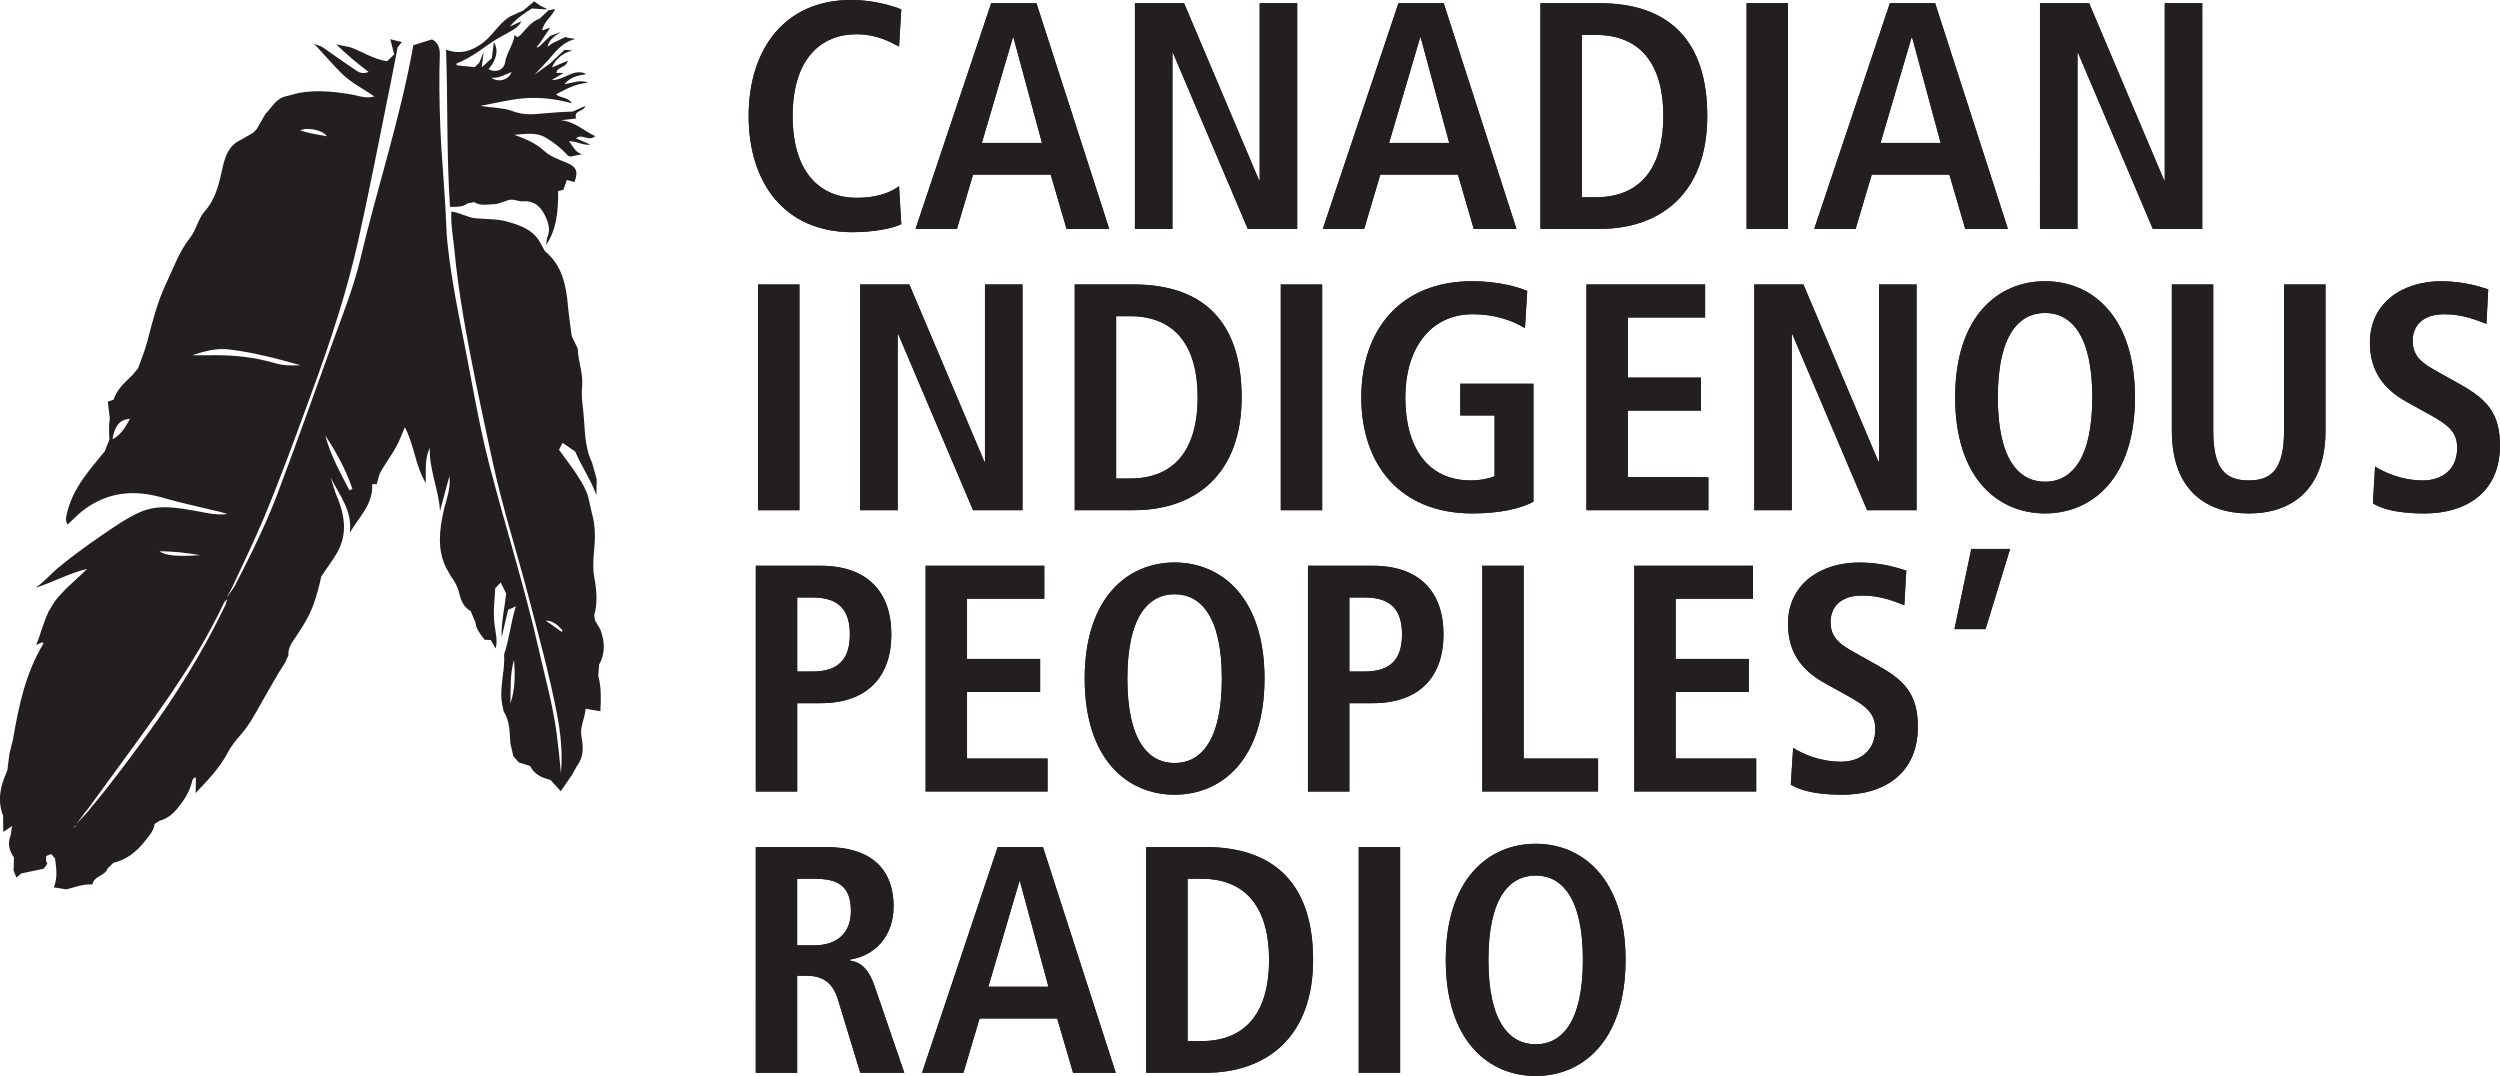 <svg width="800" height="344.33" version="1.1" viewBox="0 0 211.67 91.105" xmlns="http://www.w3.org/2000/svg">
 <g transform="translate(-47.209 117.24)" fill="#231f20">
  <path d="m123.52-98.268c-0.711 0.382-2.412 0.687-4.137 0.687-5.803 0-8.788-4.245-8.788-9.833s2.985-9.827 8.681-9.827c1.946 0 3.534 0.519 4.245 0.794l-0.191 3.146c-0.711-0.358-1.833-1.039-3.612-1.039-2.907 0-5.397 1.97-5.397 6.925 0 4.955 2.49 6.925 5.397 6.925 1.696 0 2.818-0.406 3.612-0.985z"/>
  <path d="m135.43-105.14-2.412-8.925h-0.051l-2.627 8.925zm0.74 2.681h-6.573l-1.367 4.603h-3.505l6.406-19.111h3.833l6.161 19.111h-3.612z"/>
  <path d="m143.3-116.97h4.161l6.352 15.003h0.051v-15.003h3.176v19.111h-4.185l-6.328-14.896h-0.051v14.896h-3.176z"/>
  <path d="m169.91-105.14-2.412-8.925h-0.051l-2.627 8.925zm0.741 2.681h-6.573l-1.367 4.603h-3.505l6.406-19.111h3.833l6.161 19.111h-3.618z"/>
  <path d="m181.14-100.54h1.176c3.946 0 5.725-2.681 5.725-6.872s-1.779-6.872-5.725-6.872h-1.176zm-3.505-16.43h4.985c5.97 0 9.14 3.23 9.14 9.558 0 6.436-3.833 9.552-9.14 9.552h-4.985z"/>
  <path d="m195.09-116.97h3.505v19.111h-3.505z"/>
  <path d="m211.52-105.14-2.412-8.925h-0.051l-2.627 8.925zm0.74 2.681h-6.573l-1.367 4.603h-3.505l6.406-19.111h3.833l6.161 19.111h-3.612z"/>
  <path d="m219.93-116.97h4.161l6.352 15.003h0.051v-15.003h3.176v19.111h-4.185l-6.329-14.896h-0.051v14.896h-3.176z"/>
  <path d="m111.39-93.152h3.505v19.111h-3.505z"/>
  <path d="m120.04-93.154h4.161l6.352 15.003h0.051v-15.003h3.176v19.111h-4.185l-6.329-14.896h-0.051v14.896h-3.176z"/>
  <path d="m141.71-76.725h1.176c3.946 0 5.726-2.681 5.726-6.872s-1.779-6.872-5.726-6.872h-1.176zm-3.505-16.43h4.985c5.97 0 9.146 3.23 9.146 9.558 0 6.436-3.833 9.552-9.146 9.552h-4.985z"/>
  <path d="m155.65-93.152h3.505v19.111h-3.505z"/>
  <path d="m170.85-84.748h6.191v9.994c-0.992 0.519-2.687 0.985-5.176 0.985-6.137 0-9.397-4.161-9.397-9.827 0-5.672 3.26-9.833 9.397-9.833 2.191 0 3.91 0.496 4.651 0.824l-0.191 3.146c-1.122-0.687-2.651-1.176-4.406-1.176-3.725 0-5.726 3.069-5.726 7.039 0 4.298 1.946 7.033 5.535 7.033 0.817 0 1.559-0.161 2.024-0.352v-5.146h-2.901z"/>
  <path d="m181.53-93.154h10.048v2.794h-6.543v5.093h6.191v2.794h-6.191v5.636h6.818v2.794h-10.322z"/>
  <path d="m195.74-93.154h4.161l6.352 15.003h0.051v-15.003h3.176v19.111h-4.185l-6.329-14.896h-0.051v14.896h-3.176z"/>
  <path d="m220.36-76.451c2.215 0 4-1.893 4-7.146 0-5.26-1.785-7.146-4-7.146-2.221 0-4 1.887-4 7.146 0 5.254 1.779 7.146 4 7.146m0-16.979c3.97 0 7.612 2.961 7.612 9.833s-3.642 9.827-7.612 9.827-7.612-2.955-7.612-9.827c0-6.872 3.642-9.833 7.612-9.833"/>
  <path d="m234.6-93.154v12.376c0 3.176 0.961 4.215 3.015 4.215 1.994 0 2.979-1.039 2.979-4.215v-12.376h3.51v12.376c0 5.039-2.907 7.009-6.49 7.009-3.618 0-6.519-1.97-6.519-7.009v-12.376z"/>
  <path d="m248.3-77.738c0.687 0.436 2.191 1.176 4.054 1.176 1.535 0 2.901-0.848 2.901-2.764 0-1.367-0.794-1.97-2.489-2.901l-1.785-0.985c-1.886-1.045-3.116-2.549-3.116-5.015 0-3.421 2.818-5.2 6.024-5.2 2.024 0 3.445 0.519 3.994 0.687l-0.152 2.925c-0.848-0.328-1.976-0.818-3.588-0.818-1.755 0-2.657 0.931-2.657 2.245 0 1.421 0.954 1.97 2.024 2.573l2.054 1.152c2.245 1.26 3.313 2.46 3.313 5.146 0 3.887-2.764 5.749-6.406 5.749-1.916 0-3.397-0.275-4.352-0.848z"/>
  <path d="m116.02-60.384c2.191 0 3.146-1.069 3.146-3.146 0-2.084-0.954-3.122-3.146-3.122h-1.313v6.269zm-4.818-8.955h5.475c3.946 0 6 2.191 6 5.809 0 3.612-2.054 5.827-6 5.827h-1.97v7.481h-3.505z"/>
  <path d="m125.58-69.338h10.048v2.794h-6.543v5.093h6.191v2.794h-6.191v5.642h6.818v2.788h-10.322z"/>
  <path d="m146.66-52.635c2.221 0 4-1.893 4-7.146 0-5.26-1.779-7.146-4-7.146-2.215 0-4 1.887-4 7.146 0 5.254 1.785 7.146 4 7.146m0-16.979c3.97 0 7.612 2.961 7.612 9.833s-3.642 9.827-7.612 9.827-7.612-2.955-7.612-9.827c0-6.872 3.642-9.833 7.612-9.833"/>
  <path d="m162.77-60.384c2.191 0 3.146-1.069 3.146-3.146 0-2.084-0.954-3.122-3.146-3.122h-1.313v6.269zm-4.818-8.955h5.475c3.946 0 6 2.191 6 5.809 0 3.612-2.054 5.827-6 5.827h-1.97v7.481h-3.505z"/>
  <path d="m172.71-69.338h3.505v16.323h6.299v2.788h-9.803z"/>
  <path d="m185.58-69.338h10.048v2.794h-6.543v5.093h6.191v2.794h-6.191v5.642h6.818v2.788h-10.322z"/>
  <path d="m199.03-53.923c0.687 0.442 2.191 1.176 4.054 1.176 1.535 0 2.901-0.848 2.901-2.764 0-1.367-0.794-1.97-2.489-2.901l-1.779-0.985c-1.893-1.045-3.122-2.549-3.122-5.015 0-3.421 2.818-5.2 6.024-5.2 2.024 0 3.445 0.519 3.994 0.687l-0.169 2.925c-0.848-0.322-1.97-0.818-3.588-0.818-1.755 0-2.657 0.931-2.657 2.245 0 1.427 0.961 1.97 2.024 2.573l2.054 1.152c2.251 1.26 3.313 2.46 3.313 5.146 0 3.887-2.764 5.749-6.406 5.749-1.916 0-3.391-0.275-4.352-0.848z"/>
  <path d="m217.4-70.762-2.078 6.788h-2.633l1.427-6.788z"/>
  <path d="m116.13-37.199c1.863 0 3.122-0.955 3.122-2.901 0-2.191-1.153-2.74-3.122-2.74h-1.427v5.642zm-4.931-8.322h5.97c3.397 0 5.696 1.528 5.696 5.039 0 2.49-1.559 4.161-3.696 4.49v0.078c0.711 0.113 1.504 0.442 2.107 2.221l2.496 7.284h-3.725l-1.893-6.215c-0.465-1.504-1.367-2-2.651-2h-0.8v8.215h-3.505z"/>
  <path d="m135.98-33.694-2.412-8.925h-0.051l-2.627 8.925zm0.741 2.687h-6.573l-1.367 4.597h-3.505l6.406-19.111h3.833l6.161 19.111h-3.612z"/>
  <path d="m147.76-29.094h1.176c3.946 0 5.725-2.687 5.725-6.872 0-4.191-1.779-6.872-5.725-6.872h-1.176zm-3.505-16.43h4.985c5.97 0 9.146 3.23 9.146 9.558 0 6.436-3.833 9.558-9.146 9.558h-4.985z"/>
  <path d="m162.25-45.522h3.505v19.111h-3.505z"/>
  <path d="m177.23-28.82c2.215 0 4-1.893 4-7.146 0-5.26-1.785-7.146-4-7.146-2.221 0-4 1.887-4 7.146 0 5.254 1.779 7.146 4 7.146m0-16.979c3.97 0 7.612 2.961 7.612 9.833s-3.642 9.827-7.612 9.827-7.612-2.955-7.612-9.827 3.642-9.833 7.612-9.833"/>
  <path d="m123.52-98.268c-0.711 0.382-2.412 0.687-4.137 0.687-5.803 0-8.788-4.245-8.788-9.833s2.985-9.827 8.681-9.827c1.946 0 3.534 0.519 4.245 0.794l-0.191 3.146c-0.711-0.358-1.833-1.039-3.612-1.039-2.907 0-5.397 1.97-5.397 6.925 0 4.955 2.49 6.925 5.397 6.925 1.696 0 2.818-0.406 3.612-0.985z"/>
  <path d="m135.43-105.14-2.412-8.925h-0.051l-2.627 8.925zm0.74 2.681h-6.573l-1.367 4.603h-3.505l6.406-19.111h3.833l6.161 19.111h-3.612z"/>
  <path d="m143.3-116.97h4.161l6.352 15.003h0.051v-15.003h3.176v19.111h-4.185l-6.328-14.896h-0.051v14.896h-3.176z"/>
  <path d="m169.91-105.14-2.412-8.925h-0.051l-2.627 8.925zm0.741 2.681h-6.573l-1.367 4.603h-3.505l6.406-19.111h3.833l6.161 19.111h-3.618z"/>
  <path d="m181.14-100.54h1.176c3.946 0 5.725-2.681 5.725-6.872s-1.779-6.872-5.725-6.872h-1.176zm-3.505-16.43h4.985c5.97 0 9.14 3.23 9.14 9.558 0 6.436-3.833 9.552-9.14 9.552h-4.985z"/>
  <path d="m195.09-116.97h3.505v19.111h-3.505z"/>
  <path d="m211.52-105.14-2.412-8.925h-0.051l-2.627 8.925zm0.74 2.681h-6.573l-1.367 4.603h-3.505l6.406-19.111h3.833l6.161 19.111h-3.612z"/>
  <path d="m219.93-116.97h4.161l6.352 15.003h0.051v-15.003h3.176v19.111h-4.185l-6.329-14.896h-0.051v14.896h-3.176z"/>
  <path d="m111.39-93.152h3.505v19.111h-3.505z"/>
  <path d="m120.04-93.154h4.161l6.352 15.003h0.051v-15.003h3.176v19.111h-4.185l-6.329-14.896h-0.051v14.896h-3.176z"/>
  <path d="m141.71-76.725h1.176c3.946 0 5.726-2.681 5.726-6.872s-1.779-6.872-5.726-6.872h-1.176zm-3.505-16.43h4.985c5.97 0 9.146 3.23 9.146 9.558 0 6.436-3.833 9.552-9.146 9.552h-4.985z"/>
  <path d="m155.65-93.152h3.505v19.111h-3.505z"/>
  <path d="m170.85-84.748h6.191v9.994c-0.992 0.519-2.687 0.985-5.176 0.985-6.137 0-9.397-4.161-9.397-9.827 0-5.672 3.26-9.833 9.397-9.833 2.191 0 3.91 0.496 4.651 0.824l-0.191 3.146c-1.122-0.687-2.651-1.176-4.406-1.176-3.725 0-5.726 3.069-5.726 7.039 0 4.298 1.946 7.033 5.535 7.033 0.817 0 1.559-0.161 2.024-0.352v-5.146h-2.901z"/>
  <path d="m181.53-93.154h10.048v2.794h-6.543v5.093h6.191v2.794h-6.191v5.636h6.818v2.794h-10.322z"/>
  <path d="m195.74-93.154h4.161l6.352 15.003h0.051v-15.003h3.176v19.111h-4.185l-6.329-14.896h-0.051v14.896h-3.176z"/>
  <path d="m220.36-76.451c2.215 0 4-1.893 4-7.146 0-5.26-1.785-7.146-4-7.146-2.221 0-4 1.887-4 7.146 0 5.254 1.779 7.146 4 7.146m0-16.979c3.97 0 7.612 2.961 7.612 9.833s-3.642 9.827-7.612 9.827-7.612-2.955-7.612-9.827c0-6.872 3.642-9.833 7.612-9.833"/>
  <path d="m234.6-93.154v12.376c0 3.176 0.961 4.215 3.015 4.215 1.994 0 2.979-1.039 2.979-4.215v-12.376h3.51v12.376c0 5.039-2.907 7.009-6.49 7.009-3.618 0-6.519-1.97-6.519-7.009v-12.376z"/>
  <path d="m248.3-77.738c0.687 0.436 2.191 1.176 4.054 1.176 1.535 0 2.901-0.848 2.901-2.764 0-1.367-0.794-1.97-2.489-2.901l-1.785-0.985c-1.886-1.045-3.116-2.549-3.116-5.015 0-3.421 2.818-5.2 6.024-5.2 2.024 0 3.445 0.519 3.994 0.687l-0.152 2.925c-0.848-0.328-1.976-0.818-3.588-0.818-1.755 0-2.657 0.931-2.657 2.245 0 1.421 0.954 1.97 2.024 2.573l2.054 1.152c2.245 1.26 3.313 2.46 3.313 5.146 0 3.887-2.764 5.749-6.406 5.749-1.916 0-3.397-0.275-4.352-0.848z"/>
  <path d="m116.02-60.384c2.191 0 3.146-1.069 3.146-3.146 0-2.084-0.954-3.122-3.146-3.122h-1.313v6.269zm-4.818-8.955h5.475c3.946 0 6 2.191 6 5.809 0 3.612-2.054 5.827-6 5.827h-1.97v7.481h-3.505z"/>
  <path d="m125.58-69.338h10.048v2.794h-6.543v5.093h6.191v2.794h-6.191v5.642h6.818v2.788h-10.322z"/>
  <path d="m146.66-52.635c2.221 0 4-1.893 4-7.146 0-5.26-1.779-7.146-4-7.146-2.215 0-4 1.887-4 7.146 0 5.254 1.785 7.146 4 7.146m0-16.979c3.97 0 7.612 2.961 7.612 9.833s-3.642 9.827-7.612 9.827-7.612-2.955-7.612-9.827c0-6.872 3.642-9.833 7.612-9.833"/>
  <path d="m162.77-60.384c2.191 0 3.146-1.069 3.146-3.146 0-2.084-0.954-3.122-3.146-3.122h-1.313v6.269zm-4.818-8.955h5.475c3.946 0 6 2.191 6 5.809 0 3.612-2.054 5.827-6 5.827h-1.97v7.481h-3.505z"/>
  <path d="m172.71-69.338h3.505v16.323h6.299v2.788h-9.803z"/>
  <path d="m185.58-69.338h10.048v2.794h-6.543v5.093h6.191v2.794h-6.191v5.642h6.818v2.788h-10.322z"/>
  <path d="m199.03-53.923c0.687 0.442 2.191 1.176 4.054 1.176 1.535 0 2.901-0.848 2.901-2.764 0-1.367-0.794-1.97-2.489-2.901l-1.779-0.985c-1.893-1.045-3.122-2.549-3.122-5.015 0-3.421 2.818-5.2 6.024-5.2 2.024 0 3.445 0.519 3.994 0.687l-0.169 2.925c-0.848-0.322-1.97-0.818-3.588-0.818-1.755 0-2.657 0.931-2.657 2.245 0 1.427 0.961 1.97 2.024 2.573l2.054 1.152c2.251 1.26 3.313 2.46 3.313 5.146 0 3.887-2.764 5.749-6.406 5.749-1.916 0-3.391-0.275-4.352-0.848z"/>
  <path d="m217.4-70.762-2.078 6.788h-2.633l1.427-6.788z"/>
  <path d="m116.13-37.199c1.863 0 3.122-0.955 3.122-2.901 0-2.191-1.153-2.74-3.122-2.74h-1.427v5.642zm-4.931-8.322h5.97c3.397 0 5.696 1.528 5.696 5.039 0 2.49-1.559 4.161-3.696 4.49v0.078c0.711 0.113 1.504 0.442 2.107 2.221l2.496 7.284h-3.725l-1.893-6.215c-0.465-1.504-1.367-2-2.651-2h-0.8v8.215h-3.505z"/>
  <path d="m135.98-33.694-2.412-8.925h-0.051l-2.627 8.925zm0.741 2.687h-6.573l-1.367 4.597h-3.505l6.406-19.111h3.833l6.161 19.111h-3.612z"/>
  <path d="m147.76-29.094h1.176c3.946 0 5.725-2.687 5.725-6.872 0-4.191-1.779-6.872-5.725-6.872h-1.176zm-3.505-16.43h4.985c5.97 0 9.146 3.23 9.146 9.558 0 6.436-3.833 9.558-9.146 9.558h-4.985z"/>
  <path d="m162.25-45.522h3.505v19.111h-3.505z"/>
  <path d="m177.23-28.82c2.215 0 4-1.893 4-7.146 0-5.26-1.785-7.146-4-7.146-2.221 0-4 1.887-4 7.146 0 5.254 1.779 7.146 4 7.146m0-16.979c3.97 0 7.612 2.961 7.612 9.833s-3.642 9.827-7.612 9.827-7.612-2.955-7.612-9.827 3.642-9.833 7.612-9.833"/>
  <path d="m94.749-63.75-1.337-0.949c0.668 0.019 1.051 0.43 1.438 0.836l-0.102 0.113m-4.322 6.072c0.034-1.242-0.051-2.484 0.305-3.69 0.102 1.248 0.102 2.484-0.305 3.69m-13.63-18.048c-0.777-1.504-1.611-2.979-2.048-4.645 0.943 1.427 1.755 2.913 2.299 4.531l-0.25 0.113m-10.49 9.69c-1.887 3.934-4.167 7.63-6.752 11.146-1.474 2.006-2.949 4.018-4.555 5.922l-0.335 0.424-0.152 0.168-0.765 0.83-0.012 0.019-0.006 0.006-0.102 0.203 0.006 0.019h-0.012l-0.085 0.108-0.034-0.078 0.102-0.036 0.012-0.012 0.102-0.197v-0.019l0.017-0.012 0.675-0.913 0.152-0.179 0.328-0.436c0.484-0.669 0.98-1.337 1.462-2.006 3.546-4.896 7.266-9.684 9.857-15.2l0.245-0.233-0.152 0.478m-2.143-4.203c-1.875 0.137-2.896 0.054-3.451-0.322 1.141-0.012 2.251 0.125 3.451 0.322m1.015-16.926c-0.508 6e-3 -1.015 0-1.684 0 1.105-0.37 2.066-0.609 3.069-0.496 2.03 0.239 4 0.752 6.102 1.343-0.836 0.042-1.528 0.024-2.185-0.179-1.737-0.513-3.505-0.693-5.302-0.669m9.708-18.537c-0.758-0.149-1.481-0.239-2.263-0.496 0.609-0.316 1.994 0 2.263 0.496m-18.15 25.66c0.179-1.152 0.621-1.678 1.481-1.743-0.388 0.705-0.734 1.337-1.481 1.743m41.171 19.129c0.574-0.985 0.52-2.012 0.135-3.039l-0.46-0.77-0.051-0.436c0.286-1.051 0.203-2.09 0.006-3.14-0.152-0.818-0.085-1.654-0.012-2.484 0.102-1.009 0.085-2.012-0.196-3.003l-0.335-1.469c-0.293-0.866-0.8-1.6-1.308-2.34l-1.141-1.564 0.293-0.591 1.075 0.74c0.531 1.248 1.32 2.376 1.791 3.672l0.034-1.308-0.388-1.403c-0.699-1.427-0.591-2.973-0.765-4.484-0.085-0.681-0.152-1.349-0.085-2.03 0.102-1.081-0.347-2.095-0.371-3.164l-0.508-1.051c-0.102-0.842-0.239-1.672-0.316-2.513-0.152-1.767-0.472-3.463-1.952-4.681l-0.55-0.979c-0.621-0.878-1.559-1.212-2.537-1.499-0.914-0.275-1.857-0.221-2.788-0.31-0.704-0.071-1.308-0.483-2.048-0.567-0.068 1.087 0.152 2.137 0.25 3.188 0.352 3.797 1.07 7.534 1.815 11.266 0.46 2.275 0.961 4.543 1.45 6.818 0.829 3.833 2.036 7.57 3.027 11.361 0.86 3.308 1.767 6.603 2.412 9.964 0.31 1.642 0.472 3.284 0.322 4.955-0.102-1.093-0.208-2.185-0.352-3.278-0.31-2.418-0.973-4.764-1.511-7.14-1.2-5.319-2.86-10.508-4.221-15.785-0.919-3.582-1.498-7.23-2.227-10.848-0.435-2.155-0.848-4.316-1.141-6.502-0.118-0.925-0.227-1.863-0.257-2.8-0.102-2.872-0.411-5.725-0.513-8.597-0.068-1.952-0.102-3.905-0.034-5.857 0.017-0.591-0.118-1.021-0.657-1.325l-1.582 0.49c-1.098 6.179-3.075 12.102-4.502 18.161-0.579 2.436-1.528 4.764-2.376 7.122-1.552 4.281-3.063 8.585-4.681 12.842-0.257 0.669-0.526 1.325-0.812 1.982-0.848 1.958-1.815 3.869-2.8 5.767l-0.633 0.907 0.525-1.009c0.872-1.899 1.797-3.779 2.603-5.702 1.481-3.546 2.788-7.158 4.107-10.764 1.54-4.197 2.943-8.436 3.91-12.794 0.954-4.281 1.779-8.585 2.651-12.878 0.239-1.146 0.448-2.299 0.675-3.451l0.359-0.448-0.98-0.239 0.335 1.29-0.614 0.573c-1.129-0.161-2.072-0.812-3.116-1.188l-1.183-0.239c0.866 0.836 1.743 1.576 2.74 2.334-0.621 0.257-0.931-0.054-1.23-0.251-0.919-0.603-1.809-1.254-2.711-1.875l-0.668-0.263c0.77 0.836 1.516 1.702 2.322 2.507 0.8 0.806 1.839 1.301 2.77 1.958-0.699 0.215-1.325-0.066-1.958-0.173-1.445-0.245-2.889-0.382-4.352-0.144l-1.087 0.281c-0.902 0.161-1.259 0.949-1.815 1.51l-0.746 1.296-0.305 0.31-1.075 0.615c-0.968 0.46-1.271 1.313-1.493 2.281-0.298 1.331-0.555 2.663-1.535 3.761-0.55 0.615-0.704 1.558-1.218 2.209-0.938 1.176-1.415 2.585-2.042 3.893-0.728 1.534-1.158 3.212-1.582 4.866-0.203 0.788-0.513 1.534-0.789 2.299l-0.437 0.543c-0.645 0.633-1.344 1.218-1.637 2.119l-0.489 0.179 0.169 1.421c-0.102 0.597-0.068 1.188-0.034 1.779l-0.399 1.003c-1.284 1.57-2.669 3.087-3.17 5.14-0.152 0.633-0.152 0.633 0.017 1.069 0.508-0.472 0.973-0.973 1.535-1.367 2.024-1.433 4.197-1.6 6.526-0.919 1.611 0.466 3.26 0.806 4.889 1.206l0.597 0.179c-0.966 0.113-1.749-0.095-2.543-0.239-1.637-0.287-3.302-0.621-4.878 0.083-1.134 0.513-2.179 1.248-3.212 1.952-1.242 0.854-2.478 1.743-3.642 2.704-0.675 0.549-1.224 1.242-1.976 1.737 1.486-0.454 2.842-1.236 4.376-1.594-0.943 0.937-2 1.755-2.794 2.818l-0.513 0.86-0.017 0.066c-0.406 0.872-0.633 1.821-0.992 2.704h0.006l0.399-0.197v-0.006l0.173-0.012 0.034 0.095c-1.535 2.514-2.102 5.331-2.591 8.173l-0.281 1.099-0.179 1.409-0.085 0.239c-0.525 1.182-0.777 2.37-0.281 3.654l0.017 1.373 0.741-0.508-0.118 0.8c-0.286 0.693-0.118 1.296 0.281 1.869l-0.034 1.087 0.234 0.621 0.418-0.358 0.806-0.168 1.098-0.233 0.305-0.43-0.102-0.209v-0.436l0.43-0.168 0.322 0.382c0.118 0.824 0.22 1.648-0.102 2.442l1.051 0.168c0.704-0.161 1.379-0.466 2.125-0.412l0.102-0.042c0.152-0.705 1.075-0.675 1.278-1.331l0.489-0.46c1.087-0.269 1.928-0.907 2.621-1.785 0.364-0.466 0.777-0.884 0.872-1.51l0.388-0.257c0.638-0.179 1.117-0.537 1.547-1.069 0.597-0.728 1.063-1.481 1.266-2.4l0.118-0.168 0.169-0.036-0.017 1.319c0.997-1.081 2.018-2.095 2.704-3.409 0.293-0.567 0.711-1.075 1.134-1.558 0.77-0.878 1.283-1.911 1.857-2.908 0.609-1.057 1.195-2.131 1.869-3.158l0.286-0.627c-0.051-0.681 0.347-1.14 0.687-1.654 0.579-0.872 1.134-1.749 1.481-2.782 0.25-0.752 0.46-1.475 0.614-2.245l0.992-1.445 0.31-0.496c1.039-1.761 0.626-3.475-0.118-5.194l-0.388-1.248c0.728 1.487 1.875 2.824 1.618 4.687 0.758-1.319 1.994-2.4 1.899-4.119h0.382l0.245-0.872c0.574-1.069 1.373-2.006 1.809-3.158l0.328-0.782c0.794 1.469 0.86 3.176 1.767 4.71 0.034-1.075-0.102-2.06 0.347-2.967-0.068 1.833 0.765 3.522 0.86 5.349 0.257-0.955 0.52-1.916 0.8-2.967 0.135 1.146-0.305 2.078-0.513 3.051-0.335 1.576-0.52 3.158 0.22 4.693l0.423 0.746c0.328 0.442 0.586 0.907 0.716 1.481 0.118 0.561 0.382 1.146 0.961 1.469l0.399 0.961c0.051 0.609 0.454 1.003 0.77 1.457l0.525 0.024 0.418 0.71c0.173-0.669-0.006-1.302-0.085-1.916-0.152-1.069-0.017-2.125 0.051-3.182l0.46-0.484 0.46 0.937c-0.118 1.17-0.406 2.328-0.388 3.51l0.017 0.149 0.269-1.146 0.269-1.14 0.657-0.293c-0.43 1.325-0.543 2.711-0.985 4.03l-0.012 0.107c0.085 1.439-0.46 2.86-0.135 4.311l0.102 0.472c0.536 0.812 0.489 1.761 0.562 2.675l0.25 1.093 0.454 0.525 0.968 0.31c0.347 0.699 0.985 1.003 1.714 1.17l0.883 0.961 0.954-1.391 0.418-0.752c0.586-0.77 0.543-1.624 0.376-2.484-0.152-0.818 0.293-1.504 0.352-2.346l1.254 0.203c0.051-1.039 0.085-2.03-0.179-3.009l0.068-0.889"/>
  <path d="m90.526-111.14c-0.269 0.693-1.093 0.902-1.725 0.484 0.602 0.059 1.105-0.233 1.725-0.484m-3.713 11.111 0.538-0.095c0.609 0.376 1.266 0.161 1.887 0.161l0.806-0.257c0.555-0.293 1.004 0.071 1.498 0.03 0.866-0.071 1.427 0.43 1.785 1.146 0.298 0.609 0.531 1.26 0.203 1.952l-0.085 0.603c0.938-1.391 1.02-2.967 1.02-4.579l0.442-0.102 0.298-0.83 0.645 0.179c0.335-0.907 0.173-1.301-0.68-1.648-0.652-0.269-1.349-0.513-1.851-0.967-0.753-0.693-1.625-1.051-2.561-1.391 0.914-0.054 1.833-0.263 2.687 0.257 0.699 0.418 1.325 0.913 1.863 1.528l0.234 0.059 0.949-0.203c-0.567-0.144-0.74-0.633-1.105-1.093 0.657-0.024 1.188 0.382 1.809 0.281l-1.218-0.525c0.501-0.466 1.075 0.328 1.625-0.191-0.961-0.436-1.684-1.218-2.901-1.349l1.295-0.144c-0.262-0.722 0.657-0.549 0.77-1.057l-1.056 0.466-1.195 0.059-1.379 0.108c-0.836 0.083-1.618 0.144-2.478-0.185-0.841-0.322-1.827-0.287-2.758-0.466 1.266-0.227 2.519-0.555 3.797-0.645 1.259-0.09 2.543 0.054 3.928 0.43-0.382-0.597-1.009-0.4-1.325-0.77 0.883-0.448 1.719-0.919 2.711-0.961-0.645-0.304-1.259-6e-3 -2.018 0.12 0.531-0.645 1.169-0.728 1.869-0.866-1.098-0.537-1.857 0.555-2.925 0.501l0.992-0.591-0.614-6e-3c0.085-0.549 0.878-0.424 0.961-1.027l-1.266 0.537-0.068 0.042 0.034-0.09c0.34-0.71 0.907-1.158 1.714-1.355l-0.68-0.059-1.247 1.17-1.29 0.931c0.513-0.555 1.063-1.116 1.564-1.708 0.52-0.609 1.087-1.129 1.905-1.319l-0.723-0.102-0.085-0.083-1.2 0.579-0.364 0.281c0.118-0.651 0.645-0.914 1.105-1.26l-0.89 0.34-0.836 0.818-0.191 0.137h-0.006l-0.135-6e-3 0.068-0.066 0.152-0.168 0.966-1.427-0.687 0.239c0.118-0.74 0.817-1.14 1.093-1.815l-0.562 0.113-0.728 0.687c-0.746 0.275-1.153 0.889-1.653 1.421l-0.245 0.168-0.25-0.173c-0.085 0.806-0.668 1.457-0.794 2.299-0.102 0.657-0.794 0.913-1.403 0.585 0.687-0.806 0.866-1.654 0.448-2.281l-0.169 1.337-0.86 0.794 0.169-1.319-0.376 0.919-0.382 0.376-1.523-0.156-0.034-0.144c0.692-0.281 1.337-0.651 1.946-1.075 0.597-0.412 1.183-0.86 1.827-1.206 1.224-0.657 1.552-0.866 1.725-1.302l-0.973 0.448c0.55-0.681 1.207-1.116 1.875-1.534l1.039 0.071 0.274-0.012-0.633-0.31-0.43-0.316-0.051-0.042-0.938 0.782-1.068 0.483c-0.985 0.561-1.474 1.612-2.382 2.275-0.938 0.681-1.869 0.991-3.081 0.561 0.152 4.466 0.034 8.866 0.333 13.308 0.555-6e-3 1.087 0.024 1.51-0.31"/>
 </g>
</svg>
